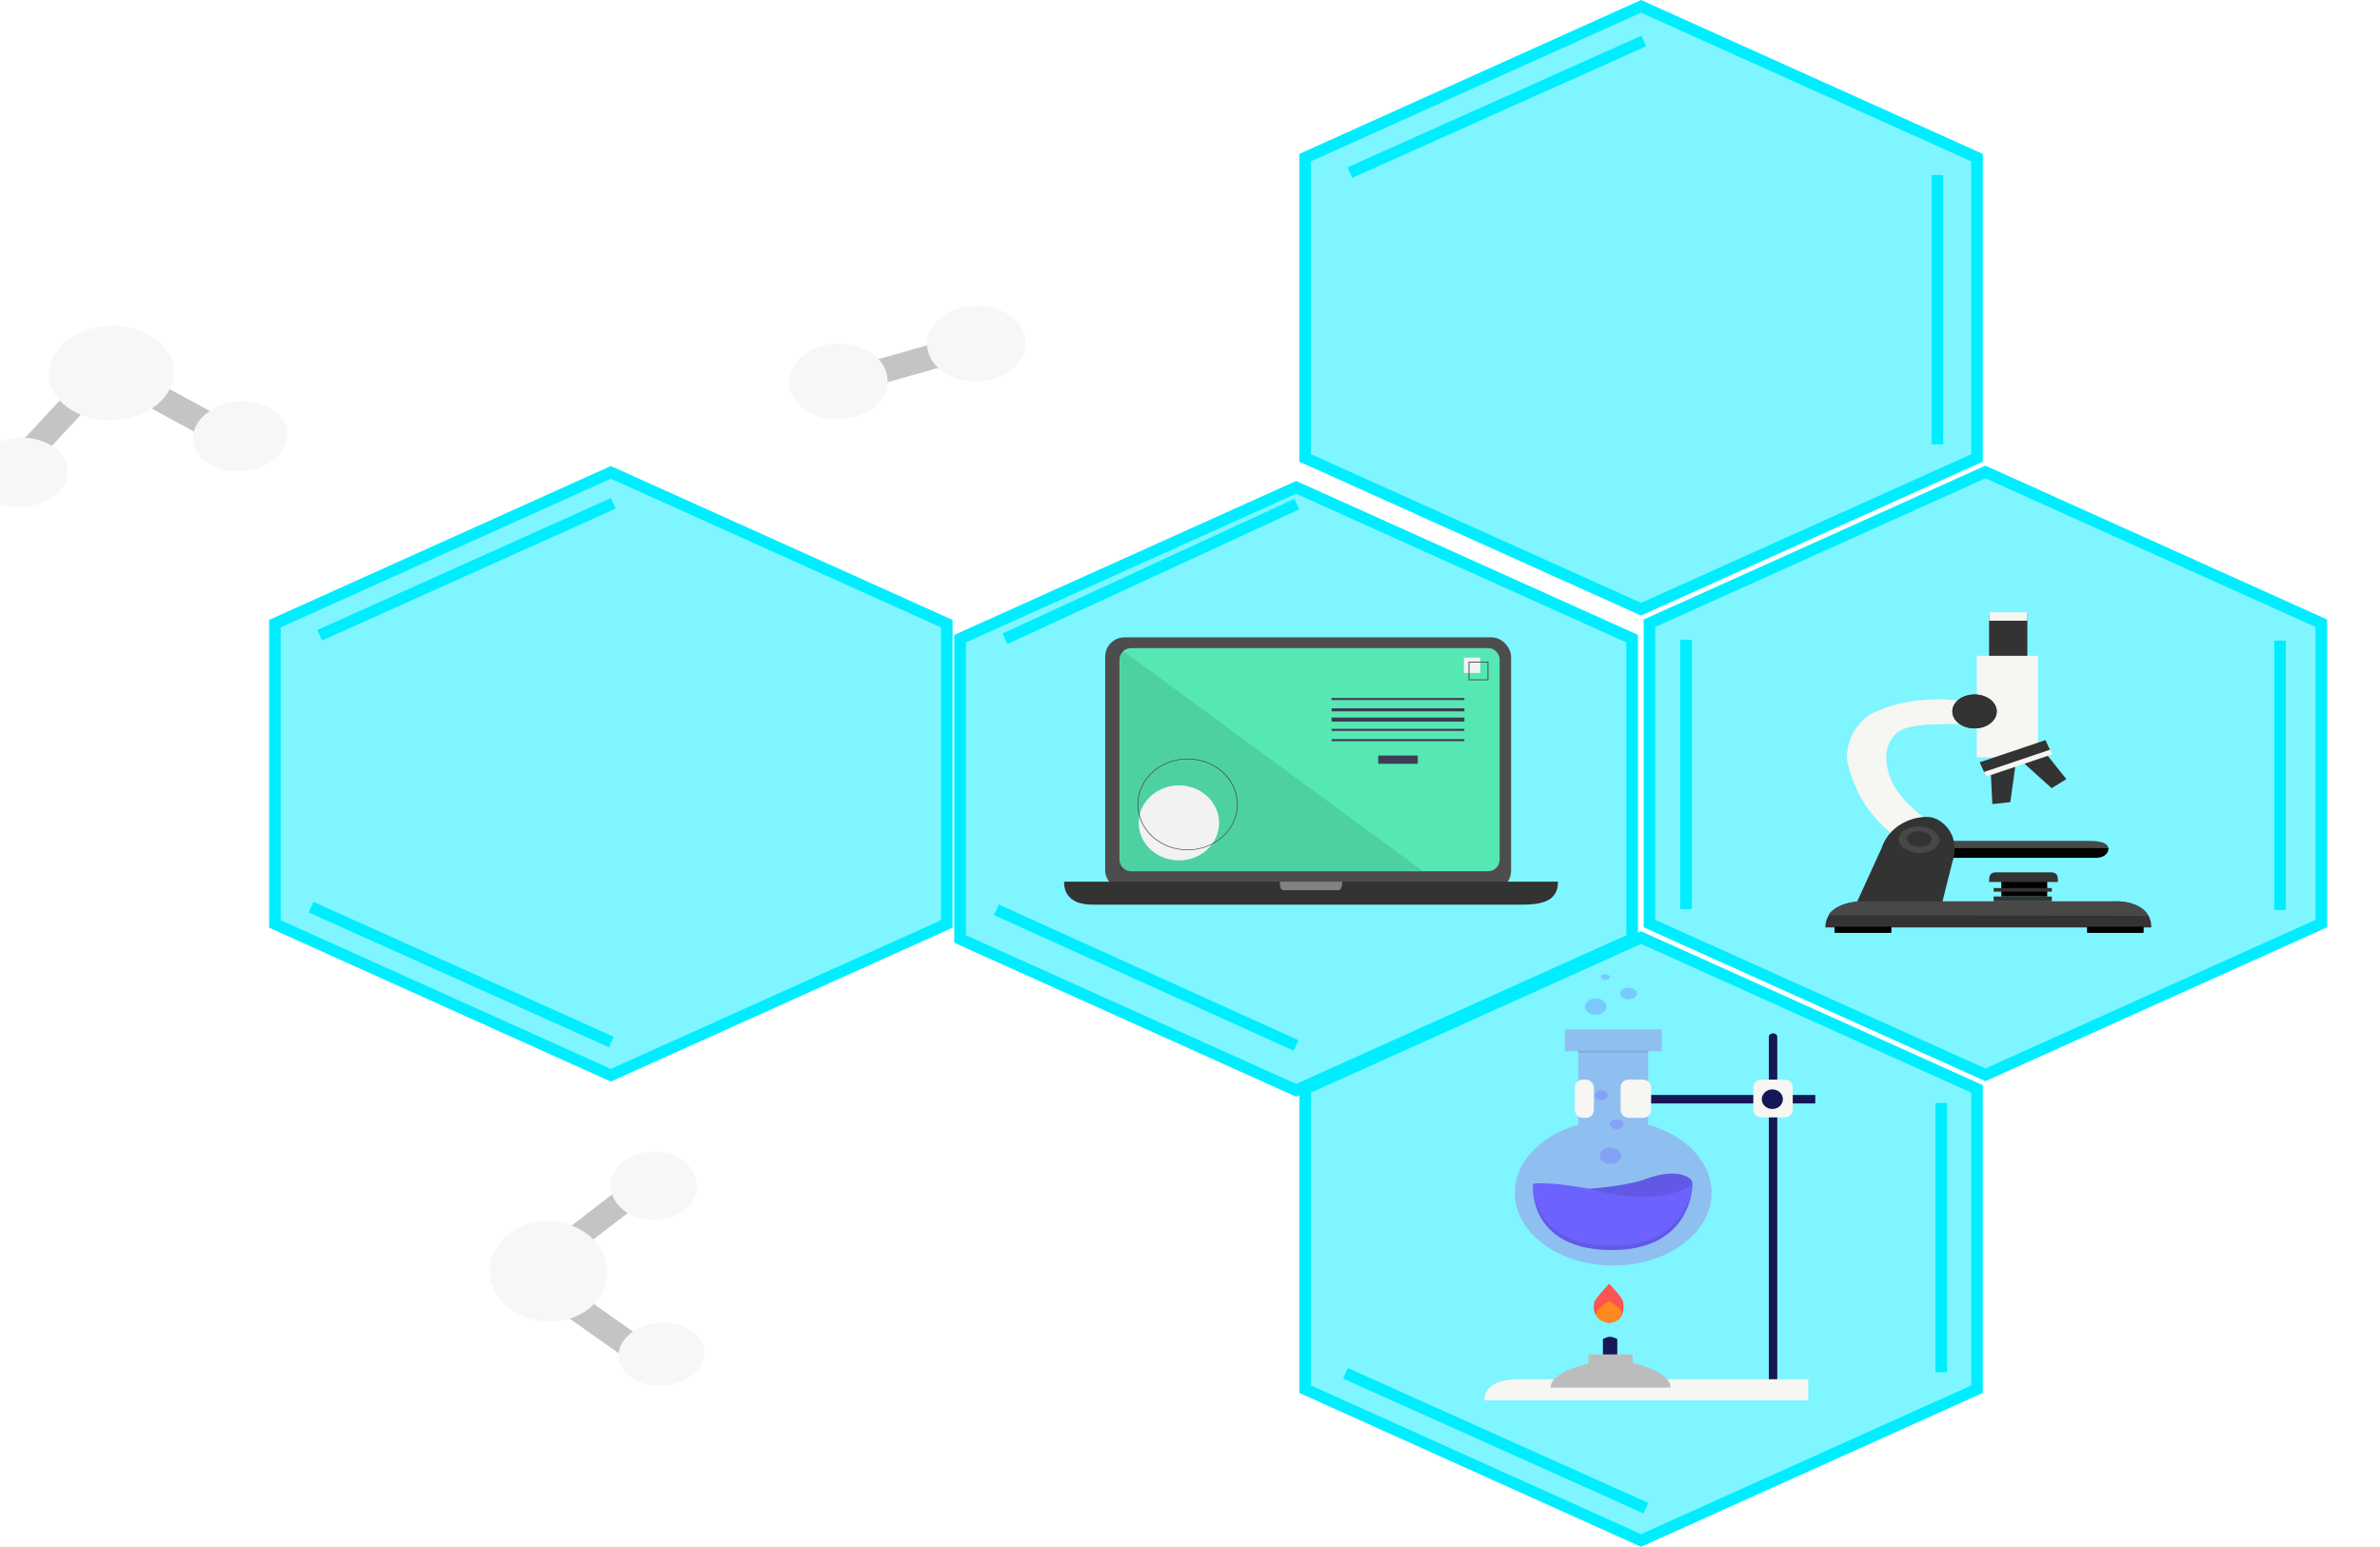 <svg width="617" height="401" viewBox="0 0 617 401" fill="none" xmlns="http://www.w3.org/2000/svg">
<g id="hero">
<g id="ring-4">
<path id="Polygon 6" d="M427.605 161.575L514.699 122.355L601.794 161.575V239.425L514.699 278.645L427.605 239.425V161.575Z" fill="#00EDFF" fill-opacity="0.5" stroke="#00EDFF" stroke-width="3"/>
<g id="microscope">
<path id="Vector 33" d="M502.961 220.118V217.99H540.934C542.918 217.99 546.602 217.99 546.602 220.118H502.961Z" fill="#484848"/>
<path id="Vector 34" d="M502.961 219.871V222.38H543.485C544.524 222.38 546.602 221.878 546.602 219.871H502.961Z" fill="black"/>
<path id="Vector 28" d="M508.12 187.691V181.691C504.15 181.078 494.161 180.665 485.963 184.691C484.162 185.143 478.761 189.337 478.761 196.596C479.223 199.499 481.31 206.604 485.963 211.791C486.378 212.501 488.649 214.985 494.41 219.244L501.888 213.921C499.811 212.824 495.31 209.856 491.64 204.726C489.886 202.274 487.403 195.822 490.394 191.563C492.471 188.175 496.598 187.691 508.12 187.691Z" fill="#F6F6F2"/>
<path id="Vector 25" d="M518.83 232.414V228.338H530.732V232.414H518.83Z" fill="black"/>
<path id="Vector 16" d="M528.352 170.013H512.483V196.353H528.352V170.013Z" fill="#F6F6F2"/>
<path id="Vector 14" d="M525.575 159.035H515.657V162.693V170.01H525.575V159.035Z" fill="#333333"/>
<path id="Vector 17" d="M525.575 158.724H515.657V160.919H525.575V158.724Z" fill="#F6F6F2"/>
<path id="Vector 21" d="M547.801 233.702C551.104 233.456 557.711 234.459 557.711 240.438H555.368V241.822H541.314V240.438H490.323V241.822H476.81V240.438H473.206C473.206 235.049 479.332 233.702 482.395 233.702H547.801Z" fill="#333333"/>
<path id="Vector 30" d="M555.727 240.253H541.048V241.821H555.727V241.037V240.253Z" fill="black"/>
<path id="Vector 31" d="M490.266 240.253H475.586V241.821H490.266V241.037V240.253Z" fill="black"/>
<path id="Vector 23" d="M516.847 231.16V230.219H531.923V231.16H516.847Z" fill="#333333"/>
<path id="Vector 24" d="M516.847 233.668V232.414H531.923V233.668H516.847Z" fill="#333333"/>
<path id="Vector 26" d="M533.51 228.651H515.657C515.657 227.342 515.657 226.143 517.516 226.143H524.769H531.65C533.51 226.143 533.51 227.342 533.51 228.651Z" fill="#333333"/>
<path id="Vector 27" d="M502.392 238.438L481.357 233.943L487.768 219.923C490.248 212.615 498.014 211.312 500.767 211.9C503.521 212.489 508.56 216.434 506.05 223.831L502.392 238.438Z" fill="#333333"/>
<ellipse id="Ellipse 14" rx="5.234" ry="3.455" transform="matrix(1 0 0.056 0.998 497.509 217.676)" fill="#484848"/>
<ellipse id="Ellipse 15" rx="3.226" ry="2.042" transform="matrix(1 0 0.056 0.998 497.566 217.519)" fill="#333333"/>
<path id="Vector 29" d="M556.917 237.432L473.999 237.275C474.571 236.073 477.256 233.669 483.427 233.669H549.632C551.489 233.773 555.546 234.672 556.917 237.432Z" fill="#484848"/>
<path id="Vector 18" d="M513.222 197.623L530.282 191.867L531.911 195.454L530.783 195.834L535.686 201.98L531.875 204.329L524.72 197.88L522.464 198.641L521.159 207.945L516.511 208.449L516.12 200.782L514.851 201.21L513.222 197.623Z" fill="#333333"/>
<g id="Ellipse 13">
<path d="M517.641 184.437C517.641 186.861 515.065 188.827 511.888 188.827C508.711 188.827 506.135 186.861 506.135 184.437C506.135 182.012 508.711 180.047 511.888 180.047C515.065 180.047 517.641 182.012 517.641 184.437Z" fill="#333333"/>
<path d="M517.641 184.437C517.641 186.861 515.065 188.827 511.888 188.827C508.711 188.827 506.135 186.861 506.135 184.437C506.135 182.012 508.711 180.047 511.888 180.047C515.065 180.047 517.641 182.012 517.641 184.437Z" fill="#333333"/>
</g>
<path id="Vector 19" d="M531.543 194.33L514.338 200.134L514.883 201.335L532.088 195.531L531.543 194.33Z" fill="#F6F6F2"/>
</g>
<path id="Vector 38" d="M437.1 165.848V235.664" stroke="#00EDFF" stroke-width="3"/>
<path id="Vector 46" d="M591.083 166.084V235.9" stroke="#00EDFF" stroke-width="3"/>
</g>
<g id="ring-5">
<path id="Polygon 8" d="M338.342 40.864L425.437 1.645L512.531 40.864V118.715L425.437 157.935L338.342 118.715V40.864Z" fill="#00EDFF" fill-opacity="0.5" stroke="#00EDFF" stroke-width="3"/>
<path id="Vector 47" d="M502.252 45.373V115.19" stroke="#00EDFF" stroke-width="3"/>
<path id="Vector 43" d="M426.144 10.629L349.936 44.751" stroke="#00EDFF" stroke-width="3"/>
</g>
<g id="ring-2">
<path id="Polygon 9" d="M71.259 161.679L158.353 122.46L245.448 161.679V239.53L158.353 278.749L71.259 239.53V161.679Z" fill="#00EDFF" fill-opacity="0.5" stroke="#00EDFF" stroke-width="3"/>
<path id="Vector 46_2" d="M159.013 130.478L82.871 164.694" stroke="#00EDFF" stroke-width="3"/>
<path id="Vector 47_2" d="M80.636 235.174L158.476 270.132" stroke="#00EDFF" stroke-width="3"/>
</g>
<g id="ring-1">
<path id="Polygon 4" d="M338.342 282.285L425.437 243.065L512.531 282.285V360.136L425.437 399.355L338.342 360.136V282.285Z" fill="#00EDFF" fill-opacity="0.5" stroke="#00EDFF" stroke-width="3"/>
<g id="Group">
<g id="flask">
<path id="Vector" opacity="0.9" d="M427.272 291.569V272.535H430.777V266.853H405.661V272.535H409.166V291.569C404.325 292.928 400.158 295.344 397.217 298.495C394.276 301.646 392.701 305.384 392.699 309.213C392.699 319.635 404.126 328.083 418.221 328.083C432.316 328.083 443.742 319.635 443.742 309.213C443.741 305.384 442.165 301.646 439.223 298.494C436.281 295.343 432.113 292.928 427.272 291.569Z" fill="#92B8F0"/>
<path id="Vector_2" opacity="0.1" d="M427.315 272.374H409.127V272.876H427.315V272.374Z" fill="black"/>
<path id="Vector_3" d="M403.846 308.604C403.846 308.604 419.289 308.403 427.01 305.534C434.731 302.666 439.143 305.227 438.728 306.967C438.314 308.707 436.11 312.082 427.286 312.497C418.462 312.911 403.846 308.604 403.846 308.604Z" fill="#6C63FF"/>
<path id="Vector_4" opacity="0.1" d="M403.846 308.604C403.846 308.604 419.289 308.403 427.01 305.534C434.731 302.666 439.143 305.227 438.728 306.967C438.314 308.707 436.11 312.082 427.286 312.497C418.462 312.911 403.846 308.604 403.846 308.604Z" fill="black"/>
<path id="Vector_5" d="M397.422 306.872C397.422 306.872 395.778 323.759 417.333 324.064C438.887 324.369 438.755 307.072 438.755 307.072C438.755 307.072 430.795 313.48 411.978 308.191C411.978 308.195 402.228 306.262 397.422 306.872Z" fill="#6C63FF"/>
<path id="Vector_6" opacity="0.1" d="M438.681 307.066C438.251 310.972 435.459 323.198 417.338 322.94C399.574 322.69 397.562 311.139 397.405 307.076C397.306 309.257 397.394 323.78 417.334 324.064C438.893 324.365 438.755 307.004 438.755 307.004C438.755 307.004 438.728 307.029 438.681 307.066Z" fill="black"/>
<path id="Vector_7" opacity="0.3" d="M417.487 301.734C419.026 301.734 420.274 300.779 420.274 299.601C420.274 298.423 419.026 297.468 417.487 297.468C415.948 297.468 414.7 298.423 414.7 299.601C414.7 300.779 415.948 301.734 417.487 301.734Z" fill="#6C63FF"/>
<path id="Vector_8" opacity="0.3" d="M419.101 292.7C420.073 292.7 420.861 292.138 420.861 291.445C420.861 290.752 420.073 290.191 419.101 290.191C418.129 290.191 417.341 290.752 417.341 291.445C417.341 292.138 418.129 292.7 419.101 292.7Z" fill="#6C63FF"/>
<path id="Vector_9" opacity="0.3" d="M415.141 285.172C416.032 285.172 416.754 284.61 416.754 283.917C416.754 283.224 416.032 282.663 415.141 282.663C414.25 282.663 413.527 283.224 413.527 283.917C413.527 284.61 414.25 285.172 415.141 285.172Z" fill="#6C63FF"/>
<path id="Vector_10" opacity="0.3" d="M413.674 263.089C415.213 263.089 416.461 262.134 416.461 260.956C416.461 259.778 415.213 258.823 413.674 258.823C412.135 258.823 410.887 259.778 410.887 260.956C410.887 262.134 412.135 263.089 413.674 263.089Z" fill="#6C63FF"/>
<path id="Vector_11" opacity="0.3" d="M422.182 259.074C423.397 259.074 424.382 258.4 424.382 257.569C424.382 256.737 423.397 256.063 422.182 256.063C420.967 256.063 419.982 256.737 419.982 257.569C419.982 258.4 420.967 259.074 422.182 259.074Z" fill="#6C63FF"/>
<path id="Vector_12" opacity="0.3" d="M416.167 254.056C416.815 254.056 417.341 253.719 417.341 253.303C417.341 252.887 416.815 252.55 416.167 252.55C415.519 252.55 414.994 252.887 414.994 253.303C414.994 253.719 415.519 254.056 416.167 254.056Z" fill="#6C63FF"/>
</g>
<g id="clamp">
<path id="Vector 8" d="M470.6 286.052V283.873H423.877C422.425 283.873 422.425 286.052 423.877 286.052H470.6Z" fill="#161757"/>
<path id="Vector 7" d="M458.556 268.804V357.579H460.745V268.804C460.745 267.595 458.556 267.595 458.556 268.804Z" fill="#161757"/>
<rect id="Rectangle 4" x="454.541" y="279.879" width="10.219" height="9.803" rx="2" fill="#F6F6F2"/>
<rect id="Rectangle 5" x="420.128" y="279.88" width="7.917" height="9.911" rx="2" fill="#F6F6F2"/>
<rect id="Rectangle 6" x="408.252" y="279.88" width="4.948" height="9.911" rx="2" fill="#F6F6F2"/>
<path id="Vector 6" d="M393.239 357.579H448.888H468.775V363.025H452.537H384.846C384.664 361.21 386.087 357.579 393.239 357.579Z" fill="#F6F6F2"/>
<ellipse id="Ellipse 12" cx="459.468" cy="284.962" rx="2.737" ry="2.542" fill="#161757"/>
<path id="Vector 11" d="M415.545 352.466V347.135L415.545 347.135C416.786 346.525 417.407 346.221 419.269 347.135V352.466H415.545Z" fill="#161757"/>
<path id="Vector 9" d="M423.259 351.123H411.822V354.077H423.259V351.123Z" fill="#BCBCBC"/>
<path id="Vector 10" d="M433.1 359.717H401.98C401.98 354.785 415.739 352.466 418.191 352.466C420.642 352.466 433.1 354.969 433.1 359.717Z" fill="#BCBCBC"/>
</g>
<g id="flame">
<path id="Vector 12" d="M413.313 337.706C412.947 337.341 417.148 332.786 417.148 332.786C420.654 336.43 420.878 337.524 420.817 337.706C421.255 342.079 418.974 342.626 417.148 342.991C415.504 342.687 412.436 341.351 413.313 337.706Z" fill="#FE5353"/>
<path id="Vector 13" d="M413.916 340.03C413.603 339.836 417.076 337.212 417.076 337.212C420.083 339.158 420.288 339.76 420.239 339.863C420.672 342.282 418.758 342.637 417.225 342.88C415.835 342.748 413.231 342.074 413.916 340.03Z" fill="#FD891F"/>
</g>
</g>
<path id="Vector 48" d="M503.273 285.938V355.754" stroke="#00EDFF" stroke-width="3"/>
<path id="Vector 48_2" d="M348.818 356.024L426.667 390.969" stroke="#00EDFF" stroke-width="3"/>
</g>
<g id="ring-3">
<g id="Polygon 7" filter="url(#filter0_d)">
<path d="M336.016 120.71L424.611 160.605V240.395L336.016 280.29L247.421 240.395V160.605L336.016 120.71Z" fill="#00EDFF" fill-opacity="0.5"/>
<path d="M248.921 161.575L336.016 122.355L423.111 161.575V239.425L336.016 278.645L248.921 239.425V161.575Z" stroke="#00EDFF" stroke-width="3"/>
</g>
<path id="Vector 39" d="M336.193 130.683L260.542 165.591" stroke="#00EDFF" stroke-width="3"/>
<path id="Vector 40" d="M258.307 235.863L336.001 271.028" stroke="#00EDFF" stroke-width="3"/>
<g id="laptop">
<rect id="Rectangle 1" x="286.514" y="165.232" width="105.221" height="65.518" rx="5" fill="#4D4D4E"/>
<path id="Vector 4" d="M293.219 168.02C291.562 168.02 290.219 169.363 290.219 171.02V222.871C290.219 224.527 291.562 225.871 293.219 225.871H385.771C387.428 225.871 388.771 224.527 388.771 222.871V171.02C388.771 169.363 387.428 168.02 385.771 168.02H293.219Z" fill="#56E8B3"/>
<path id="Vector 5" d="M403.898 228.577H275.845C275.845 230.559 276.502 234.522 283.233 234.522H394.868C401.025 234.522 403.898 232.841 403.898 228.577Z" fill="#333333"/>
<path id="Vector 6_2" d="M347.956 228.577H331.769C331.769 229.307 331.852 230.767 332.703 230.767H346.814C347.593 230.767 347.956 230.148 347.956 228.577Z" fill="#818181"/>
<path id="Vector_13" opacity="0.1" d="M368.836 225.788H290.327V168.143L368.836 225.788Z" fill="black"/>
<path id="Vector_14" d="M305.622 223.058C311.377 223.058 316.042 218.703 316.042 213.331C316.042 207.958 311.377 203.603 305.622 203.603C299.868 203.603 295.203 207.958 295.203 213.331C295.203 218.703 299.868 223.058 305.622 223.058Z" fill="#F2F2F2"/>
<path id="Vector_15" d="M307.887 220.393C305.318 220.393 302.807 219.698 300.672 218.395C298.536 217.091 296.872 215.239 295.889 213.072C294.906 210.905 294.649 208.521 295.15 206.22C295.651 203.92 296.888 201.807 298.704 200.148C300.52 198.489 302.834 197.36 305.353 196.902C307.872 196.445 310.483 196.68 312.856 197.577C315.229 198.475 317.258 199.995 318.684 201.945C320.111 203.895 320.873 206.188 320.873 208.534C320.869 211.678 319.5 214.692 317.065 216.916C314.631 219.139 311.33 220.39 307.887 220.393ZM307.887 196.829C305.352 196.829 302.874 197.516 300.766 198.802C298.658 200.088 297.016 201.916 296.046 204.055C295.075 206.193 294.822 208.547 295.316 210.817C295.811 213.088 297.031 215.173 298.824 216.81C300.616 218.447 302.9 219.562 305.386 220.013C307.872 220.465 310.449 220.233 312.791 219.347C315.133 218.461 317.135 216.961 318.543 215.036C319.952 213.112 320.703 210.849 320.703 208.534C320.699 205.431 319.348 202.456 316.945 200.261C314.542 198.067 311.285 196.833 307.887 196.829Z" fill="#3F3D56"/>
<path id="Vector_16" d="M367.555 195.877H357.287V198.009H367.555V195.877Z" fill="#3F3D56"/>
<path id="Vector_17" d="M379.636 180.953H345.207V181.486H379.636V180.953Z" fill="#3F3D56"/>
<path id="Vector_18" d="M379.636 183.618H345.207V184.417H379.636V183.618Z" fill="#3F3D56"/>
<path id="Vector_19" d="M379.636 186.016H345.207V187.082H379.636V186.016Z" fill="#3F3D56"/>
<path id="Vector_20" d="M379.636 188.948H345.207V189.481H379.636V188.948Z" fill="#3F3D56"/>
<path id="Vector_21" d="M379.636 191.613H345.207V192.146H379.636V191.613Z" fill="#3F3D56"/>
<path id="Vector_22" d="M383.735 170.472H379.506V174.469H383.735V170.472Z" fill="#F2F2F2"/>
<path id="Vector_23" d="M385.849 176.335H380.715V171.538H385.849V176.335ZM380.938 176.126H385.626V171.747H380.938V176.126Z" fill="#3F3D56"/>
</g>
</g>
<g id="molecule-2">
<g id="Rectangle 5_2" filter="url(#filter1_i)">
<path d="M27.967 97.032L33.579 100.576L18.188 117.176L12.575 113.632L27.967 97.032Z" fill="#C4C4C4"/>
</g>
<g id="Rectangle 7" filter="url(#filter2_i)">
<rect width="6.758" height="22.53" transform="matrix(-0.677 0.736 -0.879 -0.478 69.086 107.342)" fill="#C4C4C4"/>
</g>
<g id="Ellipse 24" filter="url(#filter3_i)">
<ellipse rx="12.13" ry="9.131" transform="matrix(0.976 -0.219 0.33 0.944 70.855 110.57)" fill="#F7F7F7"/>
</g>
<g id="Rectangle 8" filter="url(#filter4_i)">
<rect width="6.758" height="22.53" transform="matrix(-0.677 0.736 -0.879 -0.478 69.086 107.342)" fill="#C4C4C4"/>
</g>
<g id="Ellipse 28" filter="url(#filter5_i)">
<ellipse rx="12.13" ry="9.131" transform="matrix(0.976 -0.219 0.33 0.944 70.855 110.57)" fill="#F7F7F7"/>
</g>
<g id="Ellipse 27" filter="url(#filter6_i)">
<ellipse rx="12.236" ry="9.013" transform="matrix(0.992 -0.129 0.195 0.981 13.895 119.895)" fill="#F7F7F7"/>
</g>
<g id="Ellipse 25" filter="url(#filter7_i)">
<ellipse rx="16.177" ry="12.307" transform="matrix(0.992 -0.128 0.197 0.98 37.467 94.136)" fill="#F7F7F7"/>
</g>
</g>
<g id="molecule-1">
<g id="Rectangle 10" filter="url(#filter8_i)">
<path d="M158.04 322.105L153.242 317.862L171.866 303.545L176.664 307.788L158.04 322.105Z" fill="#C4C4C4"/>
</g>
<g id="Rectangle 12" filter="url(#filter9_i)">
<rect width="6.951" height="21.968" transform="matrix(-0.765 0.644 -0.817 -0.577 178.174 346.515)" fill="#C4C4C4"/>
</g>
<g id="Ellipse 36" filter="url(#filter10_i)">
<ellipse rx="8.255" ry="11.043" transform="matrix(0.313 0.95 -0.978 0.207 180.068 348.47)" fill="#F7F7F7"/>
</g>
<g id="Ellipse 37" filter="url(#filter11_i)">
<ellipse rx="8.915" ry="11.133" transform="matrix(0.181 0.983 -0.993 0.115 178.082 304.825)" fill="#F7F7F7"/>
</g>
<g id="Ellipse 38" filter="url(#filter12_i)">
<ellipse rx="13.093" ry="15.2" transform="matrix(0.179 0.984 -0.993 0.116 150.832 327.042)" fill="#F7F7F7"/>
</g>
</g>
<g id="molecule-3">
<g id="Rectangle 9" filter="url(#filter13_i)">
<rect width="6.534" height="26.345" transform="matrix(0.456 0.89 -0.962 0.272 255.725 85.033)" fill="#C4C4C4"/>
</g>
<g id="Ellipse 33" filter="url(#filter14_i)">
<ellipse rx="12.72" ry="9.858" transform="matrix(0.992 -0.129 0.195 0.981 225.916 96.315)" fill="#F7F7F7"/>
</g>
<g id="Ellipse 34" filter="url(#filter15_i)">
<ellipse rx="12.721" ry="9.859" transform="matrix(0.992 -0.128 0.197 0.98 261.692 86.48)" fill="#F7F7F7"/>
</g>
</g>
</g>
<defs>
<filter id="filter0_d" x="243.421" y="120.71" width="185.19" height="167.58" filterUnits="userSpaceOnUse" color-interpolation-filters="sRGB">
<feFlood flood-opacity="0" result="BackgroundImageFix"/>
<feColorMatrix in="SourceAlpha" type="matrix" values="0 0 0 0 0 0 0 0 0 0 0 0 0 0 0 0 0 0 127 0"/>
<feOffset dy="4"/>
<feGaussianBlur stdDeviation="2"/>
<feColorMatrix type="matrix" values="0 0 0 0 0 0 0 0 0 0 0 0 0 0 0 0 0 0 0.25 0"/>
<feBlend mode="normal" in2="BackgroundImageFix" result="effect1_dropShadow"/>
<feBlend mode="normal" in="SourceGraphic" in2="effect1_dropShadow" result="shape"/>
</filter>
<filter id="filter1_i" x="3.989" y="97.032" width="29.59" height="22.719" filterUnits="userSpaceOnUse" color-interpolation-filters="sRGB">
<feFlood flood-opacity="0" result="BackgroundImageFix"/>
<feBlend mode="normal" in="SourceGraphic" in2="BackgroundImageFix" result="shape"/>
<feColorMatrix in="SourceAlpha" type="matrix" values="0 0 0 0 0 0 0 0 0 0 0 0 0 0 0 0 0 0 127 0" result="hardAlpha"/>
<feOffset dx="-8.587" dy="2.576"/>
<feGaussianBlur stdDeviation="4.293"/>
<feComposite in2="hardAlpha" operator="arithmetic" k2="-1" k3="1"/>
<feColorMatrix type="matrix" values="0 0 0 0 0 0 0 0 0 0 0 0 0 0 0 0 0 0 0.25 0"/>
<feBlend mode="normal" in2="shape" result="effect1_innerShadow"/>
</filter>
<filter id="filter2_i" x="36.134" y="96.579" width="32.953" height="18.315" filterUnits="userSpaceOnUse" color-interpolation-filters="sRGB">
<feFlood flood-opacity="0" result="BackgroundImageFix"/>
<feBlend mode="normal" in="SourceGraphic" in2="BackgroundImageFix" result="shape"/>
<feColorMatrix in="SourceAlpha" type="matrix" values="0 0 0 0 0 0 0 0 0 0 0 0 0 0 0 0 0 0 127 0" result="hardAlpha"/>
<feOffset dx="-8.587" dy="2.576"/>
<feGaussianBlur stdDeviation="4.293"/>
<feComposite in2="hardAlpha" operator="arithmetic" k2="-1" k3="1"/>
<feColorMatrix type="matrix" values="0 0 0 0 0 0 0 0 0 0 0 0 0 0 0 0 0 0 0.25 0"/>
<feBlend mode="normal" in2="shape" result="effect1_innerShadow"/>
</filter>
<filter id="filter3_i" x="50.052" y="101.548" width="33.02" height="20.619" filterUnits="userSpaceOnUse" color-interpolation-filters="sRGB">
<feFlood flood-opacity="0" result="BackgroundImageFix"/>
<feBlend mode="normal" in="SourceGraphic" in2="BackgroundImageFix" result="shape"/>
<feColorMatrix in="SourceAlpha" type="matrix" values="0 0 0 0 0 0 0 0 0 0 0 0 0 0 0 0 0 0 127 0" result="hardAlpha"/>
<feOffset dx="-8.587" dy="2.576"/>
<feGaussianBlur stdDeviation="4.293"/>
<feComposite in2="hardAlpha" operator="arithmetic" k2="-1" k3="1"/>
<feColorMatrix type="matrix" values="0 0 0 0 0 0 0 0 0 0 0 0 0 0 0 0 0 0 0.25 0"/>
<feBlend mode="normal" in2="shape" result="effect1_innerShadow"/>
</filter>
<filter id="filter4_i" x="36.134" y="96.579" width="32.953" height="18.315" filterUnits="userSpaceOnUse" color-interpolation-filters="sRGB">
<feFlood flood-opacity="0" result="BackgroundImageFix"/>
<feBlend mode="normal" in="SourceGraphic" in2="BackgroundImageFix" result="shape"/>
<feColorMatrix in="SourceAlpha" type="matrix" values="0 0 0 0 0 0 0 0 0 0 0 0 0 0 0 0 0 0 127 0" result="hardAlpha"/>
<feOffset dx="-8.587" dy="2.576"/>
<feGaussianBlur stdDeviation="4.293"/>
<feComposite in2="hardAlpha" operator="arithmetic" k2="-1" k3="1"/>
<feColorMatrix type="matrix" values="0 0 0 0 0 0 0 0 0 0 0 0 0 0 0 0 0 0 0.25 0"/>
<feBlend mode="normal" in2="shape" result="effect1_innerShadow"/>
</filter>
<filter id="filter5_i" x="50.052" y="101.548" width="33.02" height="20.619" filterUnits="userSpaceOnUse" color-interpolation-filters="sRGB">
<feFlood flood-opacity="0" result="BackgroundImageFix"/>
<feBlend mode="normal" in="SourceGraphic" in2="BackgroundImageFix" result="shape"/>
<feColorMatrix in="SourceAlpha" type="matrix" values="0 0 0 0 0 0 0 0 0 0 0 0 0 0 0 0 0 0 127 0" result="hardAlpha"/>
<feOffset dx="-8.587" dy="2.576"/>
<feGaussianBlur stdDeviation="4.293"/>
<feComposite in2="hardAlpha" operator="arithmetic" k2="-1" k3="1"/>
<feColorMatrix type="matrix" values="0 0 0 0 0 0 0 0 0 0 0 0 0 0 0 0 0 0 0.25 0"/>
<feBlend mode="normal" in2="shape" result="effect1_innerShadow"/>
</filter>
<filter id="filter6_i" x="-6.954" y="110.914" width="33.111" height="20.538" filterUnits="userSpaceOnUse" color-interpolation-filters="sRGB">
<feFlood flood-opacity="0" result="BackgroundImageFix"/>
<feBlend mode="normal" in="SourceGraphic" in2="BackgroundImageFix" result="shape"/>
<feColorMatrix in="SourceAlpha" type="matrix" values="0 0 0 0 0 0 0 0 0 0 0 0 0 0 0 0 0 0 127 0" result="hardAlpha"/>
<feOffset dx="-8.587" dy="2.576"/>
<feGaussianBlur stdDeviation="4.293"/>
<feComposite in2="hardAlpha" operator="arithmetic" k2="-1" k3="1"/>
<feColorMatrix type="matrix" values="0 0 0 0 0 0 0 0 0 0 0 0 0 0 0 0 0 0 0.25 0"/>
<feBlend mode="normal" in2="shape" result="effect1_innerShadow"/>
</filter>
<filter id="filter7_i" x="12.651" y="81.892" width="41.045" height="27.064" filterUnits="userSpaceOnUse" color-interpolation-filters="sRGB">
<feFlood flood-opacity="0" result="BackgroundImageFix"/>
<feBlend mode="normal" in="SourceGraphic" in2="BackgroundImageFix" result="shape"/>
<feColorMatrix in="SourceAlpha" type="matrix" values="0 0 0 0 0 0 0 0 0 0 0 0 0 0 0 0 0 0 127 0" result="hardAlpha"/>
<feOffset dx="-8.587" dy="2.576"/>
<feGaussianBlur stdDeviation="4.293"/>
<feComposite in2="hardAlpha" operator="arithmetic" k2="-1" k3="1"/>
<feColorMatrix type="matrix" values="0 0 0 0 0 0 0 0 0 0 0 0 0 0 0 0 0 0 0.25 0"/>
<feBlend mode="normal" in2="shape" result="effect1_innerShadow"/>
</filter>
<filter id="filter8_i" x="144.656" y="303.545" width="32.009" height="21.136" filterUnits="userSpaceOnUse" color-interpolation-filters="sRGB">
<feFlood flood-opacity="0" result="BackgroundImageFix"/>
<feBlend mode="normal" in="SourceGraphic" in2="BackgroundImageFix" result="shape"/>
<feColorMatrix in="SourceAlpha" type="matrix" values="0 0 0 0 0 0 0 0 0 0 0 0 0 0 0 0 0 0 127 0" result="hardAlpha"/>
<feOffset dx="-8.587" dy="2.576"/>
<feGaussianBlur stdDeviation="4.293"/>
<feComposite in2="hardAlpha" operator="arithmetic" k2="-1" k3="1"/>
<feColorMatrix type="matrix" values="0 0 0 0 0 0 0 0 0 0 0 0 0 0 0 0 0 0 0.25 0"/>
<feBlend mode="normal" in2="shape" result="effect1_innerShadow"/>
</filter>
<filter id="filter9_i" x="146.324" y="333.842" width="31.85" height="19.724" filterUnits="userSpaceOnUse" color-interpolation-filters="sRGB">
<feFlood flood-opacity="0" result="BackgroundImageFix"/>
<feBlend mode="normal" in="SourceGraphic" in2="BackgroundImageFix" result="shape"/>
<feColorMatrix in="SourceAlpha" type="matrix" values="0 0 0 0 0 0 0 0 0 0 0 0 0 0 0 0 0 0 127 0" result="hardAlpha"/>
<feOffset dx="-8.587" dy="2.576"/>
<feGaussianBlur stdDeviation="4.293"/>
<feComposite in2="hardAlpha" operator="arithmetic" k2="-1" k3="1"/>
<feColorMatrix type="matrix" values="0 0 0 0 0 0 0 0 0 0 0 0 0 0 0 0 0 0 0.25 0"/>
<feBlend mode="normal" in2="shape" result="effect1_innerShadow"/>
</filter>
<filter id="filter10_i" x="160.37" y="340.302" width="30.809" height="18.912" filterUnits="userSpaceOnUse" color-interpolation-filters="sRGB">
<feFlood flood-opacity="0" result="BackgroundImageFix"/>
<feBlend mode="normal" in="SourceGraphic" in2="BackgroundImageFix" result="shape"/>
<feColorMatrix in="SourceAlpha" type="matrix" values="0 0 0 0 0 0 0 0 0 0 0 0 0 0 0 0 0 0 127 0" result="hardAlpha"/>
<feOffset dx="-8.587" dy="2.576"/>
<feGaussianBlur stdDeviation="4.293"/>
<feComposite in2="hardAlpha" operator="arithmetic" k2="-1" k3="1"/>
<feColorMatrix type="matrix" values="0 0 0 0 0 0 0 0 0 0 0 0 0 0 0 0 0 0 0.25 0"/>
<feBlend mode="normal" in2="shape" result="effect1_innerShadow"/>
</filter>
<filter id="filter11_i" x="158.317" y="295.963" width="30.943" height="20.299" filterUnits="userSpaceOnUse" color-interpolation-filters="sRGB">
<feFlood flood-opacity="0" result="BackgroundImageFix"/>
<feBlend mode="normal" in="SourceGraphic" in2="BackgroundImageFix" result="shape"/>
<feColorMatrix in="SourceAlpha" type="matrix" values="0 0 0 0 0 0 0 0 0 0 0 0 0 0 0 0 0 0 127 0" result="hardAlpha"/>
<feOffset dx="-8.587" dy="2.576"/>
<feGaussianBlur stdDeviation="4.293"/>
<feComposite in2="hardAlpha" operator="arithmetic" k2="-1" k3="1"/>
<feColorMatrix type="matrix" values="0 0 0 0 0 0 0 0 0 0 0 0 0 0 0 0 0 0 0.25 0"/>
<feBlend mode="normal" in2="shape" result="effect1_innerShadow"/>
</filter>
<filter id="filter12_i" x="126.965" y="314.038" width="39.147" height="28.582" filterUnits="userSpaceOnUse" color-interpolation-filters="sRGB">
<feFlood flood-opacity="0" result="BackgroundImageFix"/>
<feBlend mode="normal" in="SourceGraphic" in2="BackgroundImageFix" result="shape"/>
<feColorMatrix in="SourceAlpha" type="matrix" values="0 0 0 0 0 0 0 0 0 0 0 0 0 0 0 0 0 0 127 0" result="hardAlpha"/>
<feOffset dx="-8.587" dy="2.576"/>
<feGaussianBlur stdDeviation="4.293"/>
<feComposite in2="hardAlpha" operator="arithmetic" k2="-1" k3="1"/>
<feColorMatrix type="matrix" values="0 0 0 0 0 0 0 0 0 0 0 0 0 0 0 0 0 0 0.25 0"/>
<feBlend mode="normal" in2="shape" result="effect1_innerShadow"/>
</filter>
<filter id="filter13_i" x="221.785" y="85.033" width="36.918" height="15.551" filterUnits="userSpaceOnUse" color-interpolation-filters="sRGB">
<feFlood flood-opacity="0" result="BackgroundImageFix"/>
<feBlend mode="normal" in="SourceGraphic" in2="BackgroundImageFix" result="shape"/>
<feColorMatrix in="SourceAlpha" type="matrix" values="0 0 0 0 0 0 0 0 0 0 0 0 0 0 0 0 0 0 127 0" result="hardAlpha"/>
<feOffset dx="-8.587" dy="2.576"/>
<feGaussianBlur stdDeviation="4.293"/>
<feComposite in2="hardAlpha" operator="arithmetic" k2="-1" k3="1"/>
<feColorMatrix type="matrix" values="0 0 0 0 0 0 0 0 0 0 0 0 0 0 0 0 0 0 0.25 0"/>
<feBlend mode="normal" in2="shape" result="effect1_innerShadow"/>
</filter>
<filter id="filter14_i" x="204.567" y="86.507" width="34.111" height="22.192" filterUnits="userSpaceOnUse" color-interpolation-filters="sRGB">
<feFlood flood-opacity="0" result="BackgroundImageFix"/>
<feBlend mode="normal" in="SourceGraphic" in2="BackgroundImageFix" result="shape"/>
<feColorMatrix in="SourceAlpha" type="matrix" values="0 0 0 0 0 0 0 0 0 0 0 0 0 0 0 0 0 0 127 0" result="hardAlpha"/>
<feOffset dx="-8.587" dy="2.576"/>
<feGaussianBlur stdDeviation="4.293"/>
<feComposite in2="hardAlpha" operator="arithmetic" k2="-1" k3="1"/>
<feColorMatrix type="matrix" values="0 0 0 0 0 0 0 0 0 0 0 0 0 0 0 0 0 0 0.25 0"/>
<feBlend mode="normal" in2="shape" result="effect1_innerShadow"/>
</filter>
<filter id="filter15_i" x="240.339" y="76.677" width="34.12" height="22.182" filterUnits="userSpaceOnUse" color-interpolation-filters="sRGB">
<feFlood flood-opacity="0" result="BackgroundImageFix"/>
<feBlend mode="normal" in="SourceGraphic" in2="BackgroundImageFix" result="shape"/>
<feColorMatrix in="SourceAlpha" type="matrix" values="0 0 0 0 0 0 0 0 0 0 0 0 0 0 0 0 0 0 127 0" result="hardAlpha"/>
<feOffset dx="-8.587" dy="2.576"/>
<feGaussianBlur stdDeviation="4.293"/>
<feComposite in2="hardAlpha" operator="arithmetic" k2="-1" k3="1"/>
<feColorMatrix type="matrix" values="0 0 0 0 0 0 0 0 0 0 0 0 0 0 0 0 0 0 0.25 0"/>
<feBlend mode="normal" in2="shape" result="effect1_innerShadow"/>
</filter>
</defs>
</svg>
